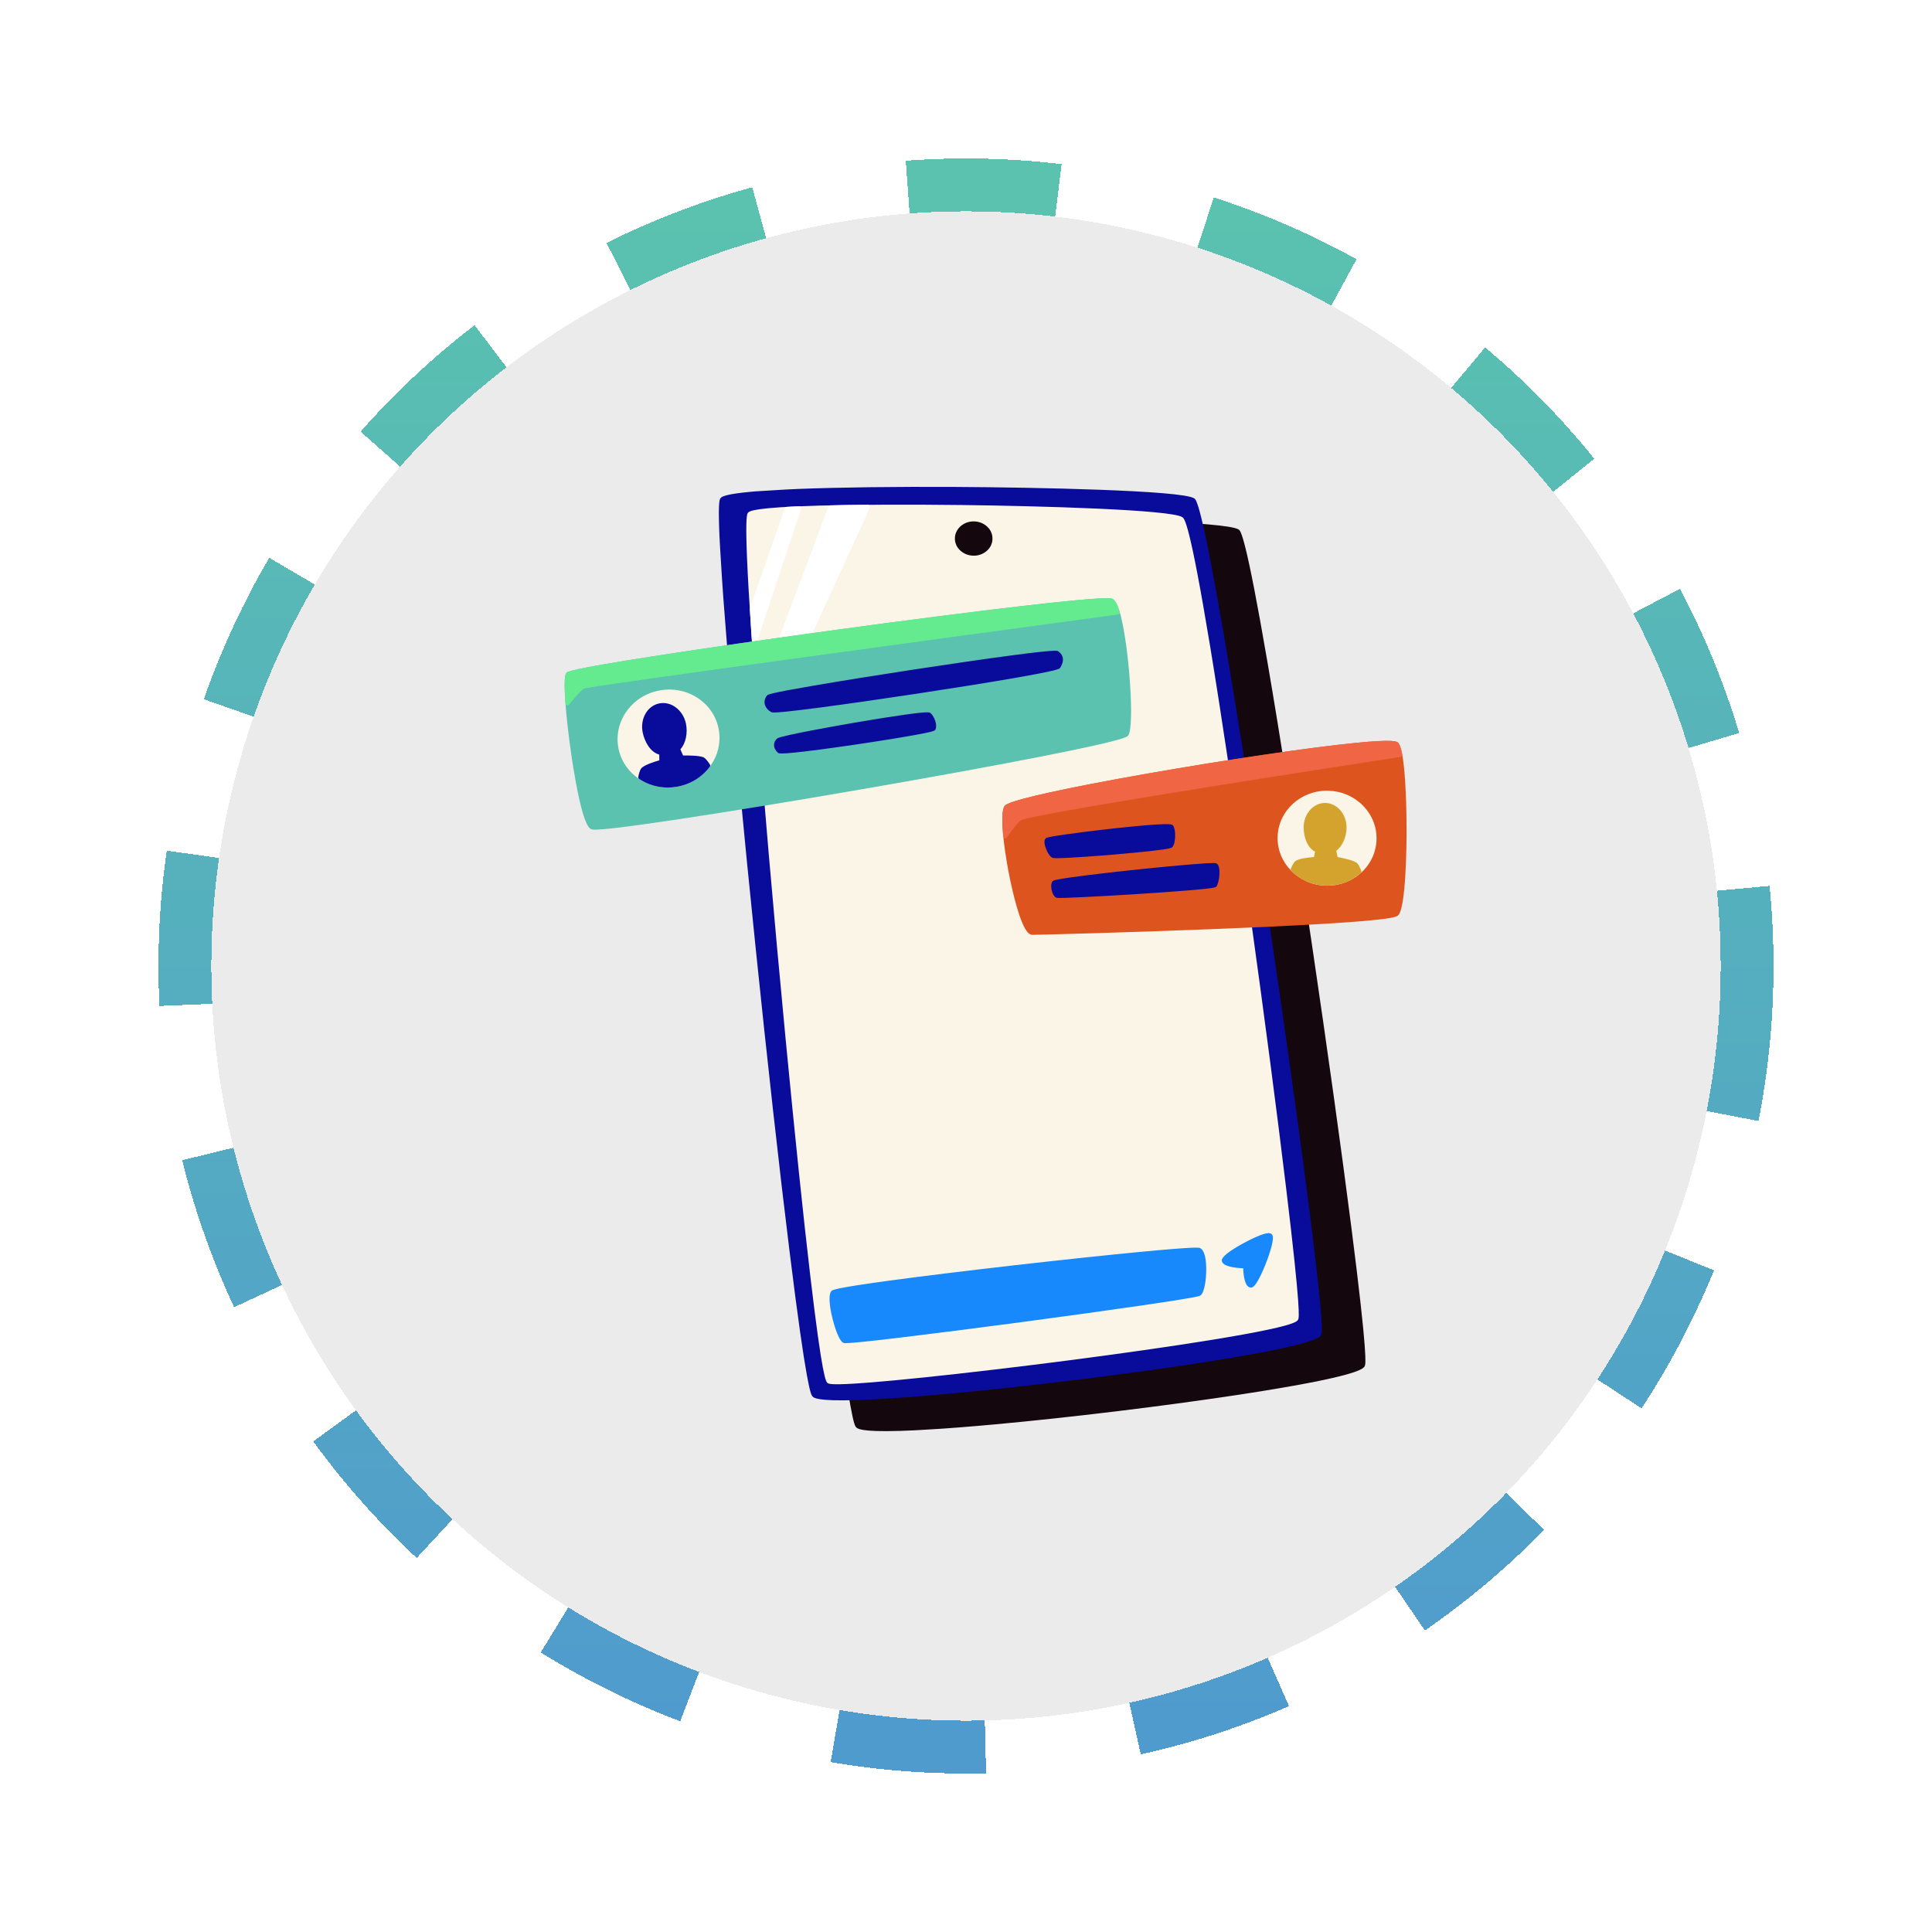 <svg width="256" height="256" viewBox="0 0 256 256" fill="none" xmlns="http://www.w3.org/2000/svg">
    <g filter="url(#filter0_d_5_344)">
        <circle cx="128" cy="124" r="100" fill="#D9D9D9" fill-opacity="0.5" shape-rendering="crispEdges"/>
        <circle cx="128" cy="124" r="103.5" stroke="url(#paint0_linear_5_344)" stroke-width="7" stroke-dasharray="20 20" shape-rendering="crispEdges"/>
    </g>
    <g clip-path="url(#clip0_5_344)">
        <path d="M163.987 70.392C161.676 68.706 103.256 68.103 101.569 70.254C99.883 72.406 111.613 186.541 113.624 188.918C115.635 191.295 179.457 183.557 180.594 180.885C181.73 178.214 166.297 72.079 163.987 70.392Z" fill="#14080E"/>
        <path d="M122.966 189.427C125.516 189.274 128.534 189.04 131.892 188.731C141.784 187.824 153.966 186.347 163.685 184.878C180.253 182.374 180.696 181.333 180.842 180.991C180.95 180.737 181.278 179.966 179.071 162.697C177.776 152.565 175.873 138.909 173.849 125.23C171.724 110.858 169.64 97.617 167.982 87.947C165.047 70.832 164.392 70.354 164.146 70.174C162.652 69.084 142.823 68.677 132.546 68.615C124.557 68.566 117.153 68.653 111.699 68.862C102.029 69.231 101.541 69.853 101.357 70.088C101.176 70.319 100.695 70.932 102.19 89.391C103.05 100.005 104.382 114.26 105.942 129.529C107.488 144.663 109.067 158.933 110.388 169.709C112.651 188.185 113.229 188.867 113.418 189.092C113.588 189.293 113.987 189.764 119.29 189.6C120.367 189.567 121.6 189.509 122.966 189.427ZM163.823 70.606C164.061 70.854 164.893 73.09 167.5 88.326C169.157 98.011 171.233 111.217 173.346 125.51C177.745 155.271 180.82 179.549 180.346 180.78C180.252 180.952 179.093 181.928 165.524 184.05C157.236 185.346 146.556 186.709 136.956 187.696C130.521 188.357 124.997 188.806 120.98 188.994C114.628 189.292 113.91 188.837 113.83 188.743C112.983 187.655 109.833 162.277 106.503 129.712C104.951 114.535 103.62 100.321 102.755 89.688C101.421 73.285 101.63 70.739 101.786 70.416C101.94 70.254 103.126 69.726 111.794 69.398C117.249 69.191 124.641 69.105 132.608 69.154C149.11 69.257 162.805 69.894 163.823 70.606Z" fill="#14080E"/>
    </g>
    <g clip-path="url(#clip1_5_344)">
        <path d="M158.096 66.263C155.779 64.578 97.359 64.036 95.675 66.18C93.99 68.325 105.826 182.457 107.839 184.831C109.852 187.204 173.664 179.411 174.797 176.738C175.931 174.065 160.413 67.948 158.096 66.263Z" fill="#090C9B"/>
        <path d="M117.193 185.341C119.743 185.186 122.765 184.948 126.116 184.636C136.009 183.721 148.19 182.234 157.909 180.757C174.478 178.236 174.922 177.194 175.064 176.85C175.167 176.595 175.498 175.83 173.27 158.557C171.963 148.426 170.052 134.776 168.011 121.101C165.872 106.72 163.781 93.48 162.113 83.814C159.16 66.704 158.505 66.226 158.256 66.046C156.764 64.959 136.94 64.577 126.653 64.522C118.667 64.478 111.262 64.572 105.809 64.785C96.142 65.167 95.651 65.791 95.471 66.019C95.29 66.246 94.809 66.858 96.32 85.32C97.193 95.931 98.535 110.189 100.112 125.458C101.67 140.588 103.262 154.863 104.597 165.63C106.876 184.099 107.458 184.787 107.645 185.014C107.82 185.219 108.215 185.681 113.52 185.521C114.598 185.477 115.826 185.424 117.193 185.341ZM157.937 66.476C158.178 66.721 159.006 68.962 161.628 84.189C163.298 93.877 165.386 107.073 167.508 121.37C171.944 151.128 175.04 175.404 174.564 176.632C174.466 176.8 173.316 177.778 159.749 179.921C151.456 181.225 140.781 182.599 131.184 183.593C124.754 184.265 119.228 184.709 115.211 184.91C108.856 185.21 108.137 184.757 108.056 184.665C107.212 183.581 104.037 158.198 100.674 125.64C99.103 110.467 97.763 96.253 96.89 85.62C95.536 69.224 95.748 66.672 95.901 66.349C96.053 66.188 97.242 65.662 105.906 65.319C111.359 65.106 118.754 65.013 126.718 65.058C143.218 65.146 156.921 65.771 157.937 66.476Z" fill="#090C9B"/>
        <path d="M156.508 68.747C154.034 67.136 100.906 66.402 99.325 68.119C97.744 69.836 107.881 181.618 109.826 183.045C111.297 184.133 170.911 176.779 171.779 174.717C172.761 172.388 158.983 70.357 156.508 68.747Z" fill="#FAF5E7"/>
        <path d="M113.214 183.336C114.463 183.261 116.172 183.124 118.514 182.906C123.433 182.445 129.989 181.711 136.968 180.844C149.138 179.336 165.149 177.066 170.27 175.652C171.736 175.249 171.948 175.01 172.023 174.821C172.118 174.599 172.411 173.912 170.411 157.371C169.212 147.427 167.497 134.327 165.697 121.427C163.757 107.466 161.849 94.745 160.343 85.608C157.623 69.144 156.949 68.71 156.657 68.522C155.116 67.525 137.662 67.041 127.587 66.919C120.355 66.829 113.605 66.862 108.568 66.995C99.758 67.239 99.312 67.731 99.12 67.937C98.927 68.154 98.4 68.716 100.09 91.348C101.068 104.417 102.526 121.271 104.091 137.601C105.301 150.202 106.427 161.079 107.366 169.062C108.977 182.751 109.441 183.101 109.666 183.261C109.791 183.35 110.029 183.53 113.214 183.336ZM171.535 174.603C171.383 174.774 170.19 175.397 161.624 176.826C156.266 177.714 148.92 178.777 140.934 179.803C124.9 181.869 111.1 183.217 109.997 182.83C109.781 182.486 109.118 179.933 107.372 164.361C106.229 154.089 104.853 140.353 103.518 125.685C102.187 111.092 101.048 97.33 100.308 86.948C99.189 71.218 99.379 68.656 99.52 68.302C99.696 68.172 100.912 67.753 108.72 67.537C113.768 67.403 120.506 67.371 127.696 67.463C142.982 67.657 155.293 68.303 156.36 68.972C156.612 69.206 157.444 71.349 159.856 85.962C161.363 95.098 163.257 107.766 165.191 121.631C169.02 149.06 171.917 173.25 171.535 174.603Z" fill="#FAF5E7"/>
        <path d="M128.974 73.345C127.747 73.333 126.761 72.426 126.771 71.318C126.782 70.21 127.784 69.322 129.011 69.333C130.238 69.344 131.224 70.252 131.213 71.359C131.203 72.467 130.2 73.356 128.974 73.345Z" fill="#14080E"/>
        <path d="M129.194 73.627C129.775 73.592 130.324 73.375 130.754 72.992C131.658 72.224 131.76 70.878 131.003 69.984C130.934 69.902 130.864 69.83 130.784 69.76C130.304 69.324 129.685 69.092 129.037 69.088C127.664 69.074 126.537 70.083 126.527 71.337C126.521 71.953 126.784 72.542 127.252 72.957C127.732 73.392 128.351 73.625 129 73.629C129.064 73.625 129.13 73.632 129.194 73.627ZM128.875 69.627L129.026 69.618C129.534 69.62 130.031 69.805 130.409 70.15C131.07 70.726 131.142 71.737 130.567 72.399C130.517 72.466 130.456 72.524 130.383 72.572C129.582 73.258 128.404 73.243 127.605 72.546C127.251 72.233 127.052 71.791 127.056 71.326C127.077 70.428 127.874 69.688 128.875 69.627Z" fill="#14080E"/>
        <path d="M99.626 80.7L104.264 67.441C104.77 67.41 105.319 67.387 105.89 67.363L99.937 85.284C99.817 83.66 99.713 82.132 99.626 80.7Z" fill="white"/>
        <path d="M99.943 85.553C100.05 85.546 100.143 85.476 100.18 85.365L106.144 67.444C106.189 67.3 106.115 67.154 105.971 67.097C105.938 67.089 105.905 67.08 105.873 67.082C105.302 67.106 104.753 67.128 104.247 67.159C104.139 67.166 104.046 67.236 104.009 67.336L99.371 80.595C99.362 80.628 99.353 80.661 99.356 80.704C99.442 82.115 99.546 83.653 99.656 85.289C99.664 85.418 99.768 85.52 99.888 85.534C99.91 85.555 99.932 85.553 99.943 85.553ZM105.508 67.644L100.101 83.9C100.023 82.792 99.958 81.727 99.898 80.736L104.452 67.698C104.786 67.677 105.142 67.667 105.508 67.644ZM115.027 67.152L100.884 98.008C100.74 96.169 100.598 94.373 100.471 92.641L110.019 67.23C111.573 67.2 113.257 67.173 115.027 67.152Z" fill="white"/>
        <path d="M100.9 98.278C100.997 98.272 101.091 98.212 101.129 98.124L115.272 67.267C115.339 67.133 115.276 66.975 115.142 66.908C115.108 66.888 115.065 66.88 115.032 66.882C113.24 66.894 111.556 66.92 110.025 66.96C109.917 66.966 109.813 67.026 109.776 67.137L100.228 92.549C100.219 92.582 100.211 92.625 100.213 92.668C100.34 94.389 100.481 96.185 100.626 98.035C100.624 98.176 100.75 98.287 100.9 98.278ZM114.601 67.427L101.068 96.949C100.957 95.487 100.838 94.057 100.733 92.68L110.198 67.5C111.568 67.471 113.036 67.446 114.601 67.427Z" fill="white"/>
    </g>
    <g clip-path="url(#clip2_5_344)">
        <path d="M147.296 79.597C145.607 78.667 76.011 88.242 75.241 89.343C74.471 90.444 76.734 108.797 78.45 109.624C80.166 110.452 148.325 98.746 149.276 97.297C150.228 95.848 148.984 80.526 147.296 79.597Z" fill="#5AC2AF"/>
        <path d="M78.84 109.933C78.469 109.933 78.388 109.894 78.333 109.867C78.034 109.723 77.615 109.267 77.022 107.001C75.737 102.079 74.282 90.243 75.02 89.188C75.147 89.006 75.36 88.702 86.545 86.959C93.073 85.941 101.718 84.692 110.887 83.441C120.221 82.168 128.927 81.055 135.402 80.305C146.754 78.991 147.225 79.25 147.426 79.361C147.686 79.504 148.087 79.91 148.547 81.766C149.611 86.047 150.36 96.139 149.502 97.445C149.372 97.642 149.103 98.052 138.102 100.215C131.831 101.449 123.341 102.999 114.196 104.58C105.192 106.137 96.651 107.536 90.147 108.518C82.288 109.705 79.73 109.933 78.84 109.933ZM78.561 109.379C79.555 109.67 94.752 107.393 113.948 104.076C133.442 100.707 148.171 97.793 149.062 97.131C149.7 96.043 149.176 86.535 148.024 81.896C147.608 80.222 147.274 79.898 147.172 79.836C146.193 79.501 131.407 81.189 111.181 83.945C91.79 86.588 76.52 88.973 75.448 89.525C74.987 90.552 76.229 102.45 77.732 107.541C78.19 109.091 78.492 109.341 78.561 109.379Z" fill="#5AC2AF"/>
        <path d="M89.628 103.985C93.162 103.383 95.56 100.154 94.983 96.771C94.407 93.389 91.074 91.135 87.54 91.737C84.005 92.338 81.608 95.568 82.185 98.95C82.761 102.333 86.094 104.587 89.628 103.985Z" fill="#FAF5E7"/>
        <path d="M88.477 104.352C87.109 104.352 85.781 103.952 84.646 103.185C83.179 102.192 82.21 100.704 81.919 98.996C81.627 97.287 82.048 95.562 83.104 94.14C84.157 92.721 85.716 91.773 87.494 91.471C89.273 91.168 91.058 91.546 92.522 92.536C93.989 93.529 94.958 95.017 95.249 96.726C95.85 100.249 93.349 103.625 89.674 104.251C89.278 104.318 88.878 104.352 88.477 104.352ZM88.69 91.908C88.324 91.908 87.954 91.939 87.585 92.002C85.945 92.281 84.507 93.155 83.537 94.461C82.57 95.764 82.184 97.342 82.451 98.905C82.717 100.468 83.604 101.829 84.949 102.738C86.297 103.65 87.943 103.999 89.583 103.719C92.965 103.143 95.268 100.046 94.717 96.816C94.451 95.254 93.564 93.892 92.219 92.983C91.175 92.276 89.951 91.908 88.69 91.908Z" fill="#FAF5E7"/>
        <path d="M90.332 100.383L89.834 99.221C90.591 98.548 90.877 97.115 90.624 95.929C90.27 94.268 88.82 93.169 87.386 93.475C85.952 93.78 85.076 95.374 85.43 97.034C85.712 98.355 86.511 99.585 87.62 99.771L87.639 100.953C87.639 100.953 85.556 101.508 85.181 101.985C85.043 102.161 84.919 102.553 84.841 102.992C86.181 103.883 87.88 104.284 89.628 103.986C91.387 103.687 92.865 102.736 93.834 101.44C93.597 101.064 93.333 100.737 93.149 100.619C92.684 100.319 90.332 100.383 90.332 100.383Z" fill="#090C9B"/>
        <path d="M88.479 104.353C87.13 104.353 85.817 103.963 84.692 103.216C84.648 103.186 84.614 103.145 84.593 103.097C84.572 103.049 84.566 102.995 84.576 102.944C84.63 102.641 84.753 102.093 84.969 101.818C85.327 101.363 86.765 100.918 87.366 100.748L87.353 99.987C86.127 99.641 85.412 98.238 85.167 97.09C84.782 95.287 85.752 93.546 87.33 93.21C88.908 92.875 90.503 94.069 90.888 95.872C91.158 97.14 90.85 98.533 90.154 99.283L90.508 100.109C91.154 100.098 92.841 100.099 93.295 100.392C93.595 100.585 93.932 101.088 94.062 101.295C94.122 101.39 94.117 101.511 94.05 101.6C92.997 103.009 91.443 103.95 89.674 104.251C89.275 104.319 88.876 104.353 88.48 104.353L88.479 104.353ZM85.141 102.864C86.452 103.682 88.022 103.985 89.583 103.72C91.152 103.453 92.537 102.641 93.504 101.426C93.289 101.11 93.103 100.909 93.003 100.845C92.759 100.688 91.43 100.622 90.339 100.652C90.285 100.653 90.231 100.639 90.186 100.609C90.141 100.58 90.105 100.538 90.084 100.488L89.586 99.326C89.564 99.274 89.558 99.216 89.571 99.161C89.583 99.106 89.612 99.056 89.655 99.018C90.303 98.442 90.606 97.138 90.36 95.984C90.038 94.472 88.73 93.463 87.442 93.737C86.156 94.011 85.372 95.465 85.695 96.977C85.936 98.111 86.639 99.332 87.665 99.504C87.727 99.515 87.783 99.547 87.824 99.594C87.865 99.642 87.888 99.703 87.889 99.766L87.909 100.947C87.91 101.008 87.891 101.066 87.855 101.114C87.818 101.162 87.767 101.197 87.709 101.212C86.88 101.433 85.614 101.871 85.394 102.151C85.327 102.236 85.225 102.47 85.141 102.863L85.141 102.864ZM101.843 92.326C102.323 91.746 139.379 86.03 140.067 86.52C140.756 87.01 140.669 87.63 140.259 88.332C139.849 89.033 103.111 94.558 102.322 94.118C101.533 93.679 101.362 92.905 101.843 92.326H101.843Z" fill="#090C9B"/>
        <path d="M102.571 94.41C102.291 94.41 102.236 94.379 102.191 94.354C101.717 94.09 101.41 93.702 101.327 93.262C101.254 92.874 101.364 92.481 101.635 92.154C101.734 92.034 101.87 91.87 107.875 90.839C111.362 90.241 115.964 89.501 120.836 88.755C125.801 87.995 130.418 87.326 133.836 86.871C139.894 86.066 140.085 86.201 140.224 86.3C141.307 87.072 140.693 88.122 140.491 88.468C140.394 88.634 140.283 88.823 134.315 89.859C130.951 90.443 126.39 91.174 121.473 91.919C116.633 92.652 112.047 93.308 108.56 93.765C104.566 94.289 103.127 94.41 102.571 94.41ZM102.429 93.869C103.156 93.982 111.224 92.925 121.296 91.4C131.482 89.859 139.3 88.502 140.053 88.147C140.477 87.397 140.321 87.045 139.944 86.764C139.171 86.652 131.393 87.684 120.911 89.289C110.801 90.836 102.748 92.219 102.024 92.53C101.874 92.726 101.816 92.944 101.857 93.162C101.909 93.436 102.111 93.686 102.429 93.869ZM102.05 92.498L102.05 92.498C102.05 92.498 102.05 92.498 102.05 92.498ZM103.153 98.054C103.646 97.62 122.65 94.256 123.13 94.695C123.61 95.134 123.931 96.144 123.701 96.556C123.47 96.967 103.713 99.956 103.244 99.531C102.774 99.106 102.661 98.488 103.153 98.054Z" fill="#090C9B"/>
        <path d="M103.609 99.839C103.182 99.839 103.12 99.782 103.063 99.731C102.739 99.437 102.562 99.074 102.564 98.707C102.566 98.383 102.709 98.087 102.975 97.852C103.419 97.46 112.111 95.952 113.101 95.781C115.7 95.333 118.093 94.951 119.838 94.706C123.05 94.256 123.184 94.378 123.312 94.496C123.847 94.985 124.245 96.135 123.936 96.687C123.849 96.842 123.76 97.002 118.311 97.892C115.24 98.393 111.547 98.939 108.674 99.316C105.561 99.724 104.217 99.839 103.609 99.839H103.609ZM103.387 99.296C103.879 99.368 107.202 99.027 113.507 98.092C119.142 97.257 122.918 96.574 123.489 96.365C123.58 96.054 123.35 95.298 122.985 94.929C122.497 94.862 119.245 95.267 113.09 96.33C107.522 97.292 103.708 98.08 103.318 98.269C103.177 98.398 103.105 98.547 103.104 98.71C103.103 98.906 103.205 99.117 103.388 99.296H103.387Z" fill="#090C9B"/>
        <path d="M148.104 81.163C147.853 80.322 147.58 79.754 147.295 79.597C145.607 78.667 76.011 88.242 75.241 89.343C75.037 89.634 75.046 91.131 75.2 93.192C75.2 93.192 76.66 91.345 77.281 90.988C77.901 90.631 148.104 81.163 148.104 81.163Z" fill="#65EB8F"/>
        <path d="M75.2 93.462C75.132 93.462 75.066 93.436 75.016 93.389C74.967 93.343 74.936 93.28 74.931 93.212C74.667 89.692 74.923 89.326 75.02 89.188C75.147 89.006 75.36 88.702 86.545 86.959C93.073 85.941 101.718 84.692 110.887 83.441C120.221 82.168 128.928 81.054 135.402 80.305C146.754 78.991 147.225 79.25 147.426 79.361C147.77 79.55 148.067 80.098 148.362 81.086C148.374 81.123 148.377 81.162 148.371 81.201C148.366 81.24 148.352 81.276 148.331 81.309C148.309 81.342 148.281 81.37 148.249 81.39C148.216 81.411 148.179 81.425 148.14 81.43C124.241 84.653 78.835 90.832 77.396 91.233C76.913 91.529 75.804 92.863 75.412 93.359C75.386 93.391 75.354 93.417 75.317 93.435C75.281 93.452 75.241 93.462 75.2 93.462ZM75.45 89.523C75.405 89.642 75.278 90.195 75.422 92.493C75.916 91.901 76.7 91.011 77.146 90.754C77.276 90.68 77.58 90.505 112.888 85.675C129.026 83.467 145.293 81.27 147.75 80.939C147.463 80.079 147.245 79.881 147.172 79.837C146.192 79.501 131.406 81.189 111.181 83.945C91.802 86.586 76.539 88.97 75.45 89.523Z" fill="#65EB8F"/>
    </g>
    <g clip-path="url(#clip3_5_344)">
        <path d="M133.318 106.985C134.383 105.244 183.692 97.119 185.075 98.617C186.458 100.114 186.452 119.811 185.075 121.094C183.698 122.378 138.546 123.598 136.787 123.598C135.028 123.598 132.254 108.726 133.318 106.985Z" fill="#DE541E"/>
        <path d="M136.787 123.869C136.448 123.869 136.136 123.594 135.805 123.004C134.854 121.307 133.935 117.316 133.436 114.413C133.18 112.923 132.398 107.973 133.088 106.845C133.207 106.649 133.456 106.244 139.023 105.016C142.271 104.3 146.709 103.443 151.858 102.537C162.36 100.688 173.529 99.04 179.652 98.435C184.804 97.927 185.109 98.257 185.273 98.434C186.35 99.6 186.38 108.882 186.38 109.937C186.38 111.659 186.324 120.299 185.259 121.293C185.001 121.533 184.315 122.172 161.085 123.098C149.465 123.561 137.746 123.869 136.787 123.869ZM133.545 107.132C133.174 107.758 133.347 110.71 133.968 114.322C134.615 118.088 135.521 121.393 136.276 122.74C136.602 123.322 136.779 123.329 136.787 123.329C137.734 123.329 149.359 123.024 160.92 122.564C181.634 121.741 184.587 121.122 184.896 120.894C185.351 120.469 185.839 116.482 185.84 109.937C185.841 104.115 185.439 99.447 184.884 98.809C184.14 98.352 175.043 99.254 159.05 101.865C152.589 102.92 146.476 104.024 141.84 104.972C134.646 106.443 133.671 106.994 133.545 107.132Z" fill="#DE541E"/>
        <path d="M139.661 116.966C139.93 116.51 160.628 114.36 161.073 114.657C161.518 114.953 161.273 116.892 160.976 117.287C160.68 117.683 140.436 118.87 140.068 118.701C139.699 118.532 139.392 117.423 139.661 116.966Z" fill="#090C9B"/>
        <path d="M140.431 118.985C140.042 118.985 139.996 118.964 139.955 118.946C139.648 118.805 139.478 118.386 139.404 118.149C139.277 117.745 139.217 117.186 139.429 116.828C139.496 116.714 139.612 116.659 139.947 116.582C141.358 116.259 146.708 115.627 151.383 115.144C153.895 114.884 156.235 114.664 157.97 114.525C160.997 114.281 161.112 114.357 161.223 114.431C161.388 114.542 161.495 114.746 161.548 115.056C161.673 115.786 161.483 117.06 161.192 117.449C161.094 117.58 161.016 117.684 157.659 117.967C155.863 118.119 153.344 118.299 150.566 118.475C148.035 118.635 145.446 118.781 143.461 118.876C141.719 118.96 140.864 118.986 140.432 118.986L140.431 118.985ZM140.161 118.442C141.265 118.536 159.414 117.49 160.792 117.075C161.04 116.639 161.144 115.167 160.943 114.902C160.332 114.839 155.773 115.221 150.39 115.79C144.122 116.453 140.421 116.971 139.867 117.16C139.801 117.341 139.82 117.673 139.919 117.988C140.003 118.258 140.108 118.399 140.161 118.443L140.161 118.442ZM138.753 111.279C139.079 110.969 154.872 109.044 155.236 109.56C155.54 109.992 155.521 111.632 155.149 112.056C154.776 112.48 140.037 113.637 139.565 113.422C139.093 113.206 138.427 111.589 138.753 111.279Z" fill="#090C9B"/>
        <path d="M140.052 113.711C139.734 113.711 139.52 113.698 139.453 113.667C138.973 113.449 138.521 112.438 138.421 111.838C138.361 111.48 138.409 111.234 138.567 111.084C138.648 111.006 138.741 110.918 141.087 110.581C142.468 110.383 144.322 110.146 146.173 109.931C147.9 109.73 153.643 109.087 155.01 109.221C155.215 109.242 155.369 109.281 155.457 109.405C155.821 109.923 155.819 111.701 155.351 112.235C155.258 112.341 155.152 112.462 152.654 112.747C151.301 112.902 149.441 113.08 147.416 113.248C146.36 113.336 141.742 113.712 140.052 113.712L140.052 113.711ZM139.662 113.168C140.037 113.225 143.029 113.07 147.312 112.715C152.08 112.319 154.595 111.993 154.968 111.85C155.228 111.484 155.239 110.165 155.045 109.767C153.772 109.473 140.091 111.147 138.941 111.492C138.926 111.578 138.939 111.802 139.062 112.157C139.252 112.701 139.529 113.088 139.662 113.168Z" fill="#090C9B"/>
        <path d="M182.124 111.276C182.236 107.952 179.513 105.163 176.043 105.046C172.574 104.929 169.67 107.53 169.559 110.854C169.447 114.178 172.17 116.968 175.639 117.084C179.109 117.201 182.013 114.6 182.124 111.276Z" fill="#FAF5E7"/>
        <path d="M175.866 117.357C175.788 117.357 175.709 117.355 175.631 117.353C172.018 117.231 169.173 114.312 169.289 110.844C169.406 107.376 172.439 104.657 176.053 104.775C177.801 104.834 179.423 105.542 180.62 106.769C181.821 107.998 182.451 109.602 182.394 111.284C182.338 112.966 181.602 114.524 180.322 115.67C179.102 116.763 177.528 117.357 175.866 117.357H175.866ZM175.821 105.311C172.6 105.311 169.933 107.76 169.829 110.862C169.723 114.032 172.333 116.702 175.649 116.813C177.256 116.865 178.789 116.318 179.961 115.268C181.131 114.221 181.803 112.799 181.855 111.266C181.906 109.732 181.331 108.269 180.234 107.146C179.134 106.019 177.643 105.369 176.035 105.315C175.963 105.312 175.892 105.311 175.821 105.311Z" fill="#FAF5E7"/>
        <path d="M177.009 113.8L176.763 112.599C177.612 112.107 178.162 110.802 178.153 109.627C178.141 107.981 176.98 106.655 175.56 106.666C174.14 106.677 172.999 108.02 173.012 109.666C173.022 110.975 173.54 112.298 174.555 112.691L174.344 113.816C174.344 113.816 172.26 113.938 171.811 114.318C171.645 114.459 171.452 114.807 171.292 115.208C172.39 116.315 173.923 117.027 175.64 117.084C177.367 117.142 178.953 116.527 180.125 115.485C179.974 115.082 179.786 114.72 179.635 114.572C179.253 114.197 177.009 113.8 177.009 113.8Z" fill="#D3A32D"/>
        <path d="M175.865 117.357C175.787 117.357 175.709 117.355 175.631 117.353C173.903 117.295 172.295 116.6 171.101 115.397C171.064 115.36 171.038 115.312 171.028 115.261C171.017 115.209 171.022 115.156 171.042 115.107C171.152 114.829 171.376 114.331 171.637 114.111C172.065 113.748 173.509 113.605 174.117 113.56L174.251 112.847C173.155 112.277 172.75 110.805 172.742 109.666C172.728 107.874 173.991 106.407 175.558 106.395H175.577C176.336 106.395 177.05 106.732 177.587 107.346C178.12 107.954 178.417 108.762 178.423 109.623C178.433 110.88 177.87 112.144 177.064 112.723L177.236 113.565C177.923 113.694 179.452 114.013 179.824 114.378C180.072 114.621 180.294 115.165 180.378 115.388C180.397 115.439 180.401 115.495 180.388 115.548C180.374 115.601 180.346 115.649 180.305 115.685C179.088 116.768 177.519 117.357 175.865 117.357ZM171.612 115.142C172.694 116.17 174.121 116.762 175.649 116.813C177.186 116.865 178.653 116.366 179.804 115.404C179.664 115.067 179.528 114.843 179.447 114.764C179.247 114.568 178.001 114.248 176.962 114.064C176.908 114.055 176.859 114.029 176.82 113.992C176.782 113.954 176.755 113.905 176.744 113.852L176.498 112.651C176.487 112.596 176.493 112.538 176.517 112.487C176.54 112.435 176.579 112.392 176.628 112.364C177.352 111.944 177.892 110.768 177.883 109.627C177.878 108.896 177.629 108.212 177.181 107.701C176.748 107.206 176.178 106.934 175.577 106.934H175.562C174.293 106.944 173.27 108.168 173.282 109.662C173.29 110.783 173.717 112.075 174.653 112.437C174.711 112.46 174.76 112.502 174.791 112.558C174.822 112.613 174.832 112.677 174.821 112.739L174.609 113.865C174.598 113.924 174.567 113.978 174.522 114.017C174.477 114.057 174.419 114.081 174.359 114.084C173.531 114.133 172.247 114.301 171.986 114.523C171.907 114.59 171.767 114.789 171.612 115.142V115.142Z" fill="#D3A32D"/>
        <path d="M135.099 108.489C136.139 107.636 175.87 101.514 185.542 100.033C185.41 99.31 185.254 98.811 185.075 98.617C183.692 97.119 134.383 105.244 133.318 106.985C133.027 107.462 133.024 108.924 133.208 110.796C133.783 109.946 134.506 108.975 135.099 108.489L135.099 108.489Z" fill="#F06543"/>
        <path d="M133.208 111.066C133.141 111.066 133.076 111.041 133.027 110.996C132.977 110.951 132.946 110.889 132.939 110.823C132.729 108.689 132.779 107.35 133.088 106.845C133.207 106.649 133.456 106.244 139.023 105.016C142.271 104.3 146.709 103.443 151.858 102.537C162.36 100.688 173.529 99.04 179.653 98.435C184.804 97.927 185.109 98.257 185.273 98.434C185.408 98.58 185.609 98.899 185.808 99.986C185.814 100.021 185.814 100.058 185.806 100.093C185.798 100.128 185.783 100.162 185.762 100.191C185.741 100.22 185.714 100.245 185.684 100.264C185.653 100.283 185.619 100.296 185.583 100.301C163.067 103.747 136.392 108.013 135.265 108.703C134.801 109.085 134.167 109.861 133.432 110.948C133.407 110.984 133.374 111.014 133.335 111.035C133.296 111.055 133.252 111.066 133.208 111.066H133.208ZM183.843 98.695C180.957 98.695 172.41 99.684 159.05 101.865C152.588 102.92 146.476 104.024 141.84 104.972C134.599 106.452 133.658 107.002 133.543 107.135C133.469 107.256 133.247 107.829 133.412 110.032C134.004 109.209 134.513 108.621 134.928 108.281C135.125 108.119 135.65 107.689 157.04 104.231C168.107 102.442 180.237 100.574 185.223 99.81C185.076 99.105 184.943 98.879 184.884 98.809C184.761 98.734 184.412 98.695 183.843 98.695L183.843 98.695Z" fill="#F06543"/>
    </g>
    <g clip-path="url(#clip4_5_344)">
        <path d="M111.865 177.689C112.695 178.058 158.165 171.978 158.903 171.439C159.641 170.899 159.913 166.125 158.903 165.62C157.893 165.115 111.018 170.371 110.358 171.256C109.699 172.142 111.106 177.352 111.865 177.689Z" fill="#1789FC"/>
        <path d="M112.056 177.975C111.954 177.986 111.851 177.973 111.755 177.937C111.122 177.655 110.532 175.571 110.366 174.938C110.178 174.219 109.605 171.816 110.141 171.096C110.26 170.935 110.441 170.692 118.043 169.664C122.31 169.086 128.143 168.371 134.468 167.648C140.509 166.959 146.52 166.32 150.958 165.894C158.593 165.163 158.884 165.309 159.024 165.379C159.446 165.59 159.707 166.254 159.799 167.354C159.923 168.835 159.704 171.189 159.063 171.658C158.952 171.74 158.746 171.89 151.399 172.964C147.131 173.588 141.469 174.373 135.455 175.175C129.382 175.984 123.713 176.709 119.494 177.214C114.219 177.846 112.6 177.975 112.056 177.975ZM111.96 177.433C112.756 177.52 122.561 176.346 135.407 174.634C148.064 172.947 158.058 171.481 158.756 171.211C159.058 170.946 159.405 169.134 159.259 167.399C159.177 166.427 158.961 165.972 158.796 165.871C157.995 165.709 147.425 166.717 134.642 168.175C121.234 169.703 111.386 171.043 110.557 171.447C110.395 171.736 110.401 172.765 110.796 174.422C111.21 176.157 111.737 177.282 111.96 177.433Z" fill="#1789FC"/>
        <path d="M164.992 167.79C164.992 167.79 162.166 167.737 162.166 166.995C162.166 166.253 167.806 163.178 168.323 163.735C168.841 164.293 166.484 170.339 165.755 170.339C165.025 170.339 164.992 167.79 164.992 167.79Z" fill="#1789FC"/>
        <path d="M165.755 170.61C164.938 170.61 164.761 168.987 164.727 168.054C163.708 168.015 161.895 167.828 161.895 166.995C161.895 166.126 165.585 164.223 166.862 163.723C168.037 163.262 168.361 163.377 168.522 163.551C168.682 163.723 168.792 164.086 168.399 165.469C168.12 166.419 167.78 167.35 167.384 168.256C166.356 170.61 165.934 170.61 165.755 170.61ZM162.438 167.007C162.481 167.199 163.543 167.492 164.996 167.52C165.067 167.521 165.134 167.55 165.183 167.599C165.233 167.649 165.261 167.717 165.262 167.787C165.278 168.976 165.53 170.001 165.734 170.066C165.947 169.932 166.56 168.936 167.264 167.121C167.951 165.351 168.174 164.217 168.12 163.938C167.898 163.916 167.125 164.128 165.729 164.83C163.839 165.781 162.554 166.728 162.439 167.007H162.438Z" fill="#1789FC"/>
    </g>
    <defs>
        <filter id="filter0_d_5_344" x="0" y="0" width="256" height="256" filterUnits="userSpaceOnUse" color-interpolation-filters="sRGB">
            <feFlood flood-opacity="0" result="BackgroundImageFix"/>
            <feColorMatrix in="SourceAlpha" type="matrix" values="0 0 0 0 0 0 0 0 0 0 0 0 0 0 0 0 0 0 127 0" result="hardAlpha"/>
            <feMorphology radius="1" operator="dilate" in="SourceAlpha" result="effect1_dropShadow_5_344"/>
            <feOffset dy="4"/>
            <feGaussianBlur stdDeviation="10"/>
            <feComposite in2="hardAlpha" operator="out"/>
            <feColorMatrix type="matrix" values="0 0 0 0 0.314 0 0 0 0 0.608 0 0 0 0 0.808 0 0 0 1 0"/>
            <feBlend mode="normal" in2="BackgroundImageFix" result="effect1_dropShadow_5_344"/>
            <feBlend mode="normal" in="SourceGraphic" in2="effect1_dropShadow_5_344" result="shape"/>
        </filter>
        <linearGradient id="paint0_linear_5_344" x1="128" y1="24" x2="128" y2="224" gradientUnits="userSpaceOnUse">
            <stop stop-color="#5AC2AF"/>
            <stop offset="1" stop-color="#509BCE"/>
        </linearGradient>
        <clipPath id="clip0_5_344">
            <rect width="73.332" height="121.068" fill="white" transform="matrix(-0.998 0.06 0.06 0.998 174.057 65.084)"/>
        </clipPath>
        <clipPath id="clip1_5_344">
            <rect width="73.332" height="121.068" fill="white" transform="matrix(-0.998 0.061 0.061 0.998 168.165 60.949)"/>
        </clipPath>
        <clipPath id="clip2_5_344">
            <rect width="75.06" height="30.672" fill="white" transform="translate(74.816 79.264)"/>
        </clipPath>
        <clipPath id="clip3_5_344">
            <rect width="53.568" height="25.704" fill="white" transform="translate(132.812 98.164)"/>
        </clipPath>
        <clipPath id="clip4_5_344">
            <rect width="58.752" height="14.58" fill="white" transform="translate(109.916 163.396)"/>
        </clipPath>
    </defs>
</svg>